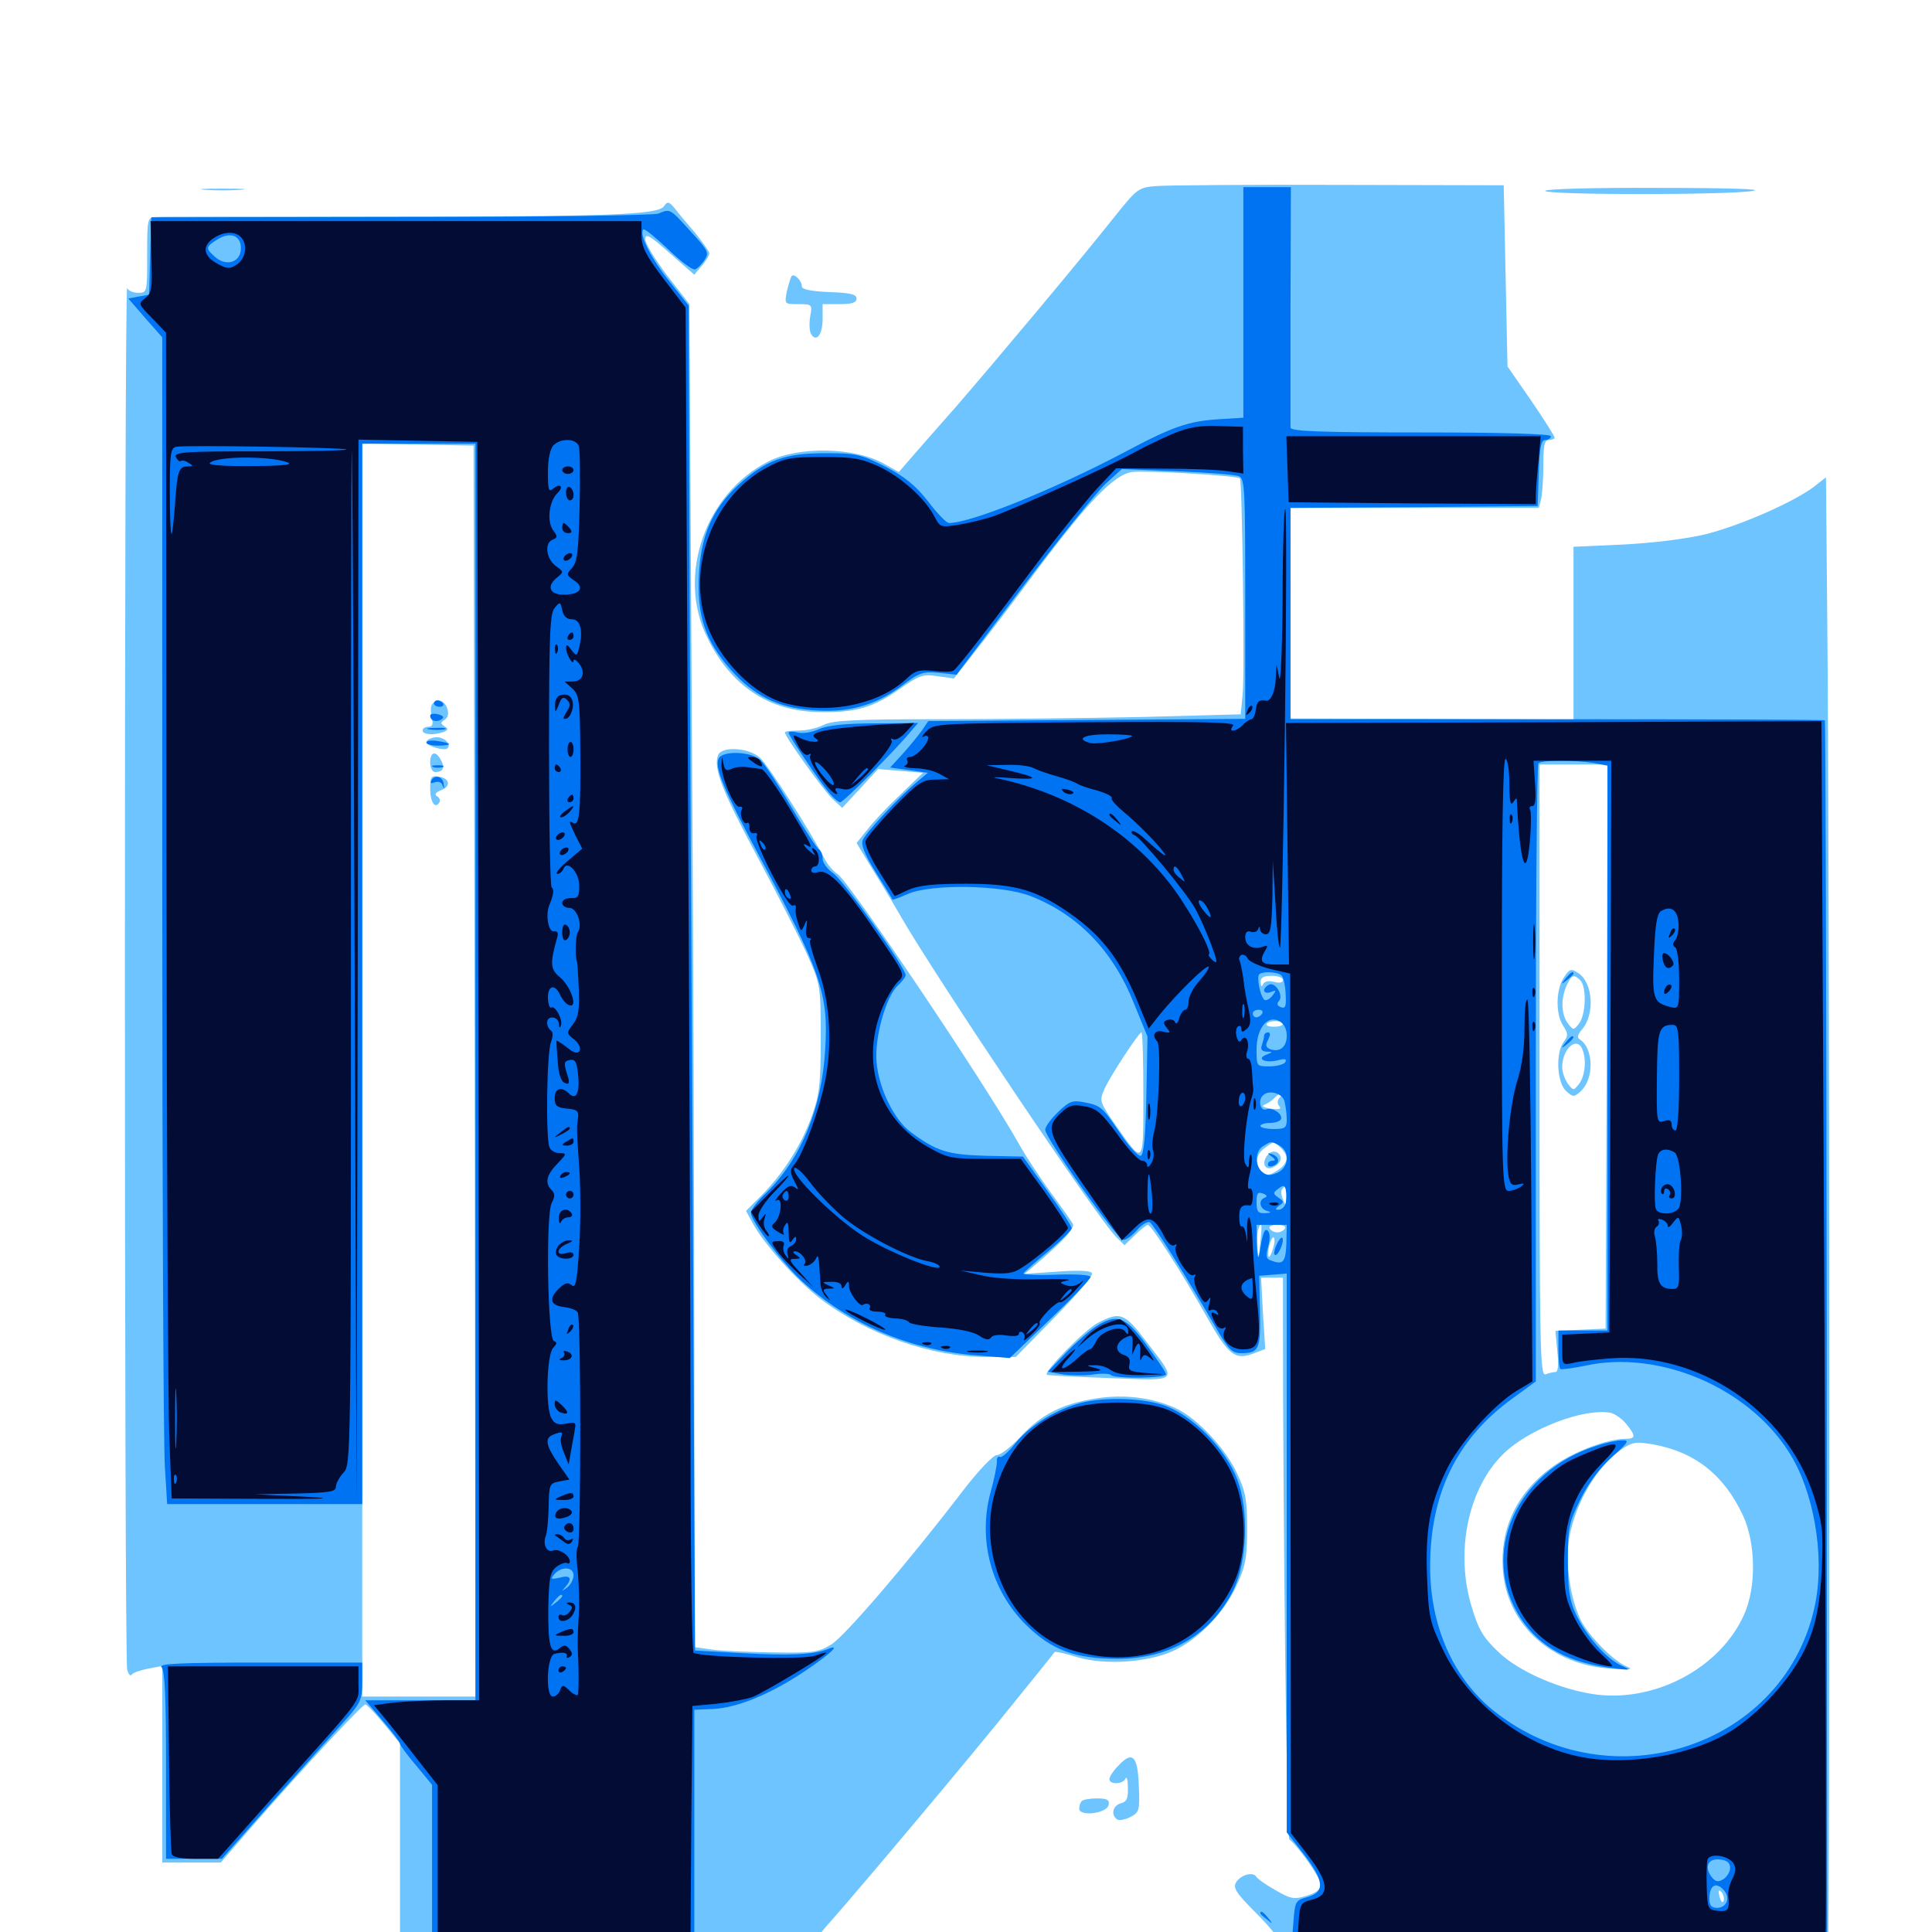<svg xmlns="http://www.w3.org/2000/svg" viewBox="0 -1000 1000 1000">
	<path fill="#6dc4ff" d="M598.633 -903.711C589.062 -902.93 588.672 -902.539 576.172 -886.914C557.227 -863.086 515.234 -813.086 495.312 -790.039C485.547 -778.906 474.805 -766.797 471.484 -762.891L465.234 -755.664L457.617 -759.961C442.383 -768.555 413.281 -769.141 397.656 -761.133C365.039 -744.531 350.195 -702.148 366.016 -670.117C378.125 -645.117 397.852 -631.836 423.828 -631.445C442.578 -631.055 451.758 -633.594 465.625 -643.359C475.977 -650.586 477.734 -651.172 485.352 -650L493.75 -648.828L504.297 -662.305C510.156 -669.531 524.414 -688.281 535.938 -703.906C563.086 -740.234 576.367 -754.102 585.742 -755.664C591.992 -756.641 640.234 -753.906 641.797 -752.344C642.969 -750.977 644.336 -649.805 643.164 -640.234L642.188 -630.273L591.992 -628.906C564.453 -628.32 517.188 -627.734 486.914 -627.734C442.383 -627.734 430.859 -627.148 426.367 -624.805C423.438 -623.242 417.578 -621.875 413.672 -621.875C409.57 -621.875 406.25 -621.484 406.25 -620.898C406.25 -618.75 426.172 -591.016 430.859 -586.523L435.938 -581.836L445.312 -591.992L454.492 -601.953L466.211 -600.977L477.734 -600L466.211 -588.867C459.766 -582.812 452.148 -574.805 449.023 -570.703L443.359 -563.672L453.32 -547.266C458.789 -538.477 464.648 -528.516 466.406 -525.391C484.57 -493.945 567.578 -370.117 577.344 -360.156L582.031 -355.469L587.5 -360.742C590.43 -363.672 593.555 -366.016 594.141 -366.016C595.898 -366.016 611.914 -341.016 624.219 -319.141C635.938 -298.242 639.258 -295.703 649.219 -299.609L654.883 -301.758L653.711 -320.117L652.734 -338.672H658.398H664.062V-316.797C664.062 -209.766 666.016 -48.828 667.383 -47.852C672.07 -44.336 683.594 -27.93 683.594 -24.609C683.594 -22.07 681.445 -20.312 676.367 -18.75C669.922 -16.797 668.164 -16.992 660.156 -21.68C655.273 -24.414 650.781 -27.539 650.195 -28.711C648.438 -31.25 642.383 -29.688 639.844 -25.781C638.086 -22.852 639.648 -20.312 650 -9.961C656.641 -3.32 662.109 3.32 662.109 4.688C662.109 6.445 635.352 7.031 541.992 7.031C472.852 7.031 421.875 6.25 421.875 5.273C421.875 4.297 425.586 -0.781 430.273 -5.859C446.289 -24.023 503.125 -91.602 524.219 -117.969C535.938 -132.422 545.703 -144.531 545.898 -144.922C546.289 -145.312 551.562 -144.141 557.812 -142.188C572.07 -138.086 593.555 -139.453 606.836 -145.312C619.727 -150.977 633.398 -164.844 640.039 -179.297C644.727 -189.453 645.508 -193.75 645.508 -208.789C645.508 -223.828 644.727 -227.93 640.234 -237.5C634.375 -250.195 619.727 -265.82 608.984 -270.898C596.875 -276.562 582.031 -278.516 567.383 -276.172C549.805 -273.438 539.062 -267.969 528.32 -256.445C523.438 -251.172 517.969 -246.875 516.016 -246.875C514.062 -246.875 506.445 -238.867 498.047 -227.93C469.922 -191.211 437.5 -153.32 430.273 -148.828C423.438 -144.727 420.898 -144.336 399.414 -144.727C386.523 -144.922 372.266 -145.508 367.773 -146.289L359.375 -147.461V-291.406C359.375 -370.508 358.789 -526.953 358.008 -639.062L356.836 -842.578L345.312 -857.422C339.062 -865.625 333.984 -874.023 333.984 -876.172C333.984 -879.492 336.328 -878.125 346.68 -868.945L359.375 -857.812L363.281 -862.5C365.43 -864.844 366.992 -867.773 367.188 -868.75C367.188 -869.727 363.867 -874.414 359.961 -879.297C355.859 -883.984 350.977 -889.844 349.219 -892.188C346.289 -895.703 345.508 -895.898 343.75 -893.359C340.82 -888.867 318.359 -887.891 196.289 -887.891C134.961 -887.891 83.008 -887.891 80.664 -887.695C76.367 -887.5 76.172 -886.914 76.172 -867.969C76.172 -848.633 76.172 -848.438 71.484 -848.438C68.945 -848.438 66.211 -849.609 65.82 -850.977C64.258 -854.492 64.258 -141.211 65.82 -135.938C66.406 -133.398 67.578 -132.227 68.164 -133.203C68.75 -134.18 72.656 -135.547 76.758 -136.328L83.984 -137.695V-86.719V-35.938H99.219H114.258L130.859 -55.078C156.25 -84.18 187.695 -117.969 189.062 -117.773C189.844 -117.773 194.141 -113.281 198.828 -107.617L207.031 -97.656V-46.289V5.078H136.719H66.406V9.961V14.844H505.664C900.586 14.844 944.922 14.453 946.094 11.719C947.266 8.789 947.07 -561.328 945.703 -688.867L945.117 -752.93L938.867 -748.047C928.32 -740.039 900.195 -727.734 882.617 -723.438C873.047 -721.094 855.469 -718.945 840.43 -718.164L814.453 -716.992V-672.266V-627.539L741.211 -627.93L667.969 -628.125V-682.617V-737.109H732.227H796.484L797.656 -741.602C798.242 -743.945 798.828 -751.758 798.828 -759.18C798.828 -769.531 799.414 -772.266 801.758 -772.266C803.32 -772.266 804.688 -772.852 804.688 -773.438C804.688 -774.219 799.219 -782.812 792.578 -792.578L780.273 -810.352L779.297 -857.227L778.32 -904.102L693.359 -904.297C646.68 -904.492 604.102 -904.102 598.633 -903.711ZM245.703 -445.508L246.094 -121.875H216.797H187.5V-446.094V-770.508L216.211 -769.922L245.117 -769.336ZM831.641 -458.398L831.055 -312.305L817.969 -311.719L805.078 -311.133L806.055 -300.586C806.836 -293.555 806.445 -289.844 805.078 -289.844C803.906 -289.844 801.758 -289.258 800 -288.672C797.07 -287.5 796.875 -302.148 796.875 -445.898V-604.297H814.453H832.031ZM664.062 -492.773C664.062 -491.406 662.305 -491.016 659.375 -491.797C656.445 -492.578 654.297 -491.992 653.711 -490.43C653.125 -489.062 652.539 -489.453 652.539 -491.602C652.344 -493.945 653.906 -494.922 658.203 -494.922C661.523 -494.922 664.062 -493.945 664.062 -492.773ZM664.062 -470.117C664.062 -469.141 661.914 -468.555 659.375 -468.555C656.836 -468.555 655.078 -469.141 655.664 -470.117C656.055 -470.898 658.203 -471.484 660.352 -471.484C662.305 -471.484 664.062 -470.898 664.062 -470.117ZM591.797 -433.203C591.797 -396.289 592.188 -396.68 577.344 -417.773C569.336 -429.297 568.945 -430.273 571.484 -435.938C574.219 -442.383 589.453 -465.625 590.82 -465.625C591.406 -465.625 591.797 -450.977 591.797 -433.203ZM662.5 -432.031C661.133 -430.664 660.938 -428.906 662.109 -427.539C663.477 -425.977 662.305 -425.586 657.617 -426.172C654.102 -426.758 652.734 -427.539 654.297 -428.125C655.859 -428.711 658.398 -430.273 659.766 -431.836C661.133 -433.203 662.891 -434.375 663.672 -434.375C664.258 -434.375 663.867 -433.398 662.5 -432.031ZM664.062 -417.969C664.062 -419.531 654.492 -418.75 653.516 -417.188C652.93 -416.211 655.078 -416.016 658.398 -416.406C661.523 -416.797 664.062 -417.578 664.062 -417.969ZM662.891 -405.859C667.383 -401.562 666.797 -397.852 661.133 -394.141C657.227 -391.602 655.664 -391.406 653.32 -393.359C649.023 -396.875 649.805 -402.344 654.688 -405.859C659.961 -409.57 659.18 -409.57 662.891 -405.859ZM665.82 -380.273C665.82 -375.391 665.625 -375.391 664.258 -378.711C663.281 -380.859 662.891 -383.203 663.477 -384.18C665.039 -386.914 666.016 -385.547 665.82 -380.273ZM652.344 -356.836C651.562 -348.633 651.367 -348.242 650.781 -353.906C650.195 -359.766 651.172 -366.016 652.734 -366.016C653.125 -366.016 652.93 -361.914 652.344 -356.836ZM665.039 -364.062C664.453 -363.086 662.695 -362.109 661.133 -362.109C659.57 -362.109 657.812 -363.086 657.227 -364.062C656.445 -365.234 658.203 -366.016 661.133 -366.016C664.062 -366.016 665.82 -365.234 665.039 -364.062ZM658.398 -352.148C657.227 -349.023 656.445 -348.633 656.445 -350.781C656.25 -355.078 658.789 -361.523 659.57 -358.984C659.961 -357.812 659.375 -354.688 658.398 -352.148ZM841.797 -262.891C846.875 -256.641 846.68 -255.273 841.211 -255.273C832.227 -255.273 815.039 -248.828 804.688 -241.602C785.352 -228.125 776.172 -209.18 777.93 -186.914C780.078 -158.984 803.32 -138.086 833.789 -136.328C844.336 -135.547 845.703 -135.938 841.797 -137.5C834.766 -140.625 822.656 -152.93 818.359 -161.133C812.695 -172.266 809.961 -191.602 812.305 -204.492C815.625 -222.461 826.758 -241.211 839.258 -249.805C845.117 -253.711 846.875 -253.906 855.859 -252.344C877.344 -248.438 892.383 -236.523 902.148 -215.625C908.789 -201.367 909.18 -178.516 902.734 -164.258C890.625 -137.109 857.617 -119.141 826.562 -122.852C808.203 -125.195 785.938 -134.766 775.391 -145.117C767.578 -152.539 765.234 -156.641 761.719 -168.359C753.125 -196.68 759.766 -229.297 777.93 -247.266C790.82 -260.156 819.531 -271.289 833.594 -268.75C835.938 -268.164 839.648 -265.625 841.797 -262.891ZM892.188 -16.211C891.602 -14.648 890.82 -15.625 890.039 -18.164C889.258 -21.484 889.453 -22.266 891.016 -20.703C891.992 -19.727 892.578 -17.578 892.188 -16.211ZM277.734 6.445C285.547 6.25 279.688 5.859 264.648 5.859C249.609 5.859 243.164 6.055 250.391 6.445C257.617 6.836 269.922 6.836 277.734 6.445ZM345.312 6.445C353.516 6.25 346.289 5.859 329.102 5.859C311.914 5.859 305.078 6.25 314.062 6.445C323.047 6.836 337.109 6.836 345.312 6.445ZM223.633 -635.352C222.852 -634.375 222.852 -631.25 223.438 -628.516C224.414 -625.195 223.828 -623.828 221.68 -623.828C220.117 -623.828 218.75 -623.047 218.75 -621.875C218.75 -619.727 224.609 -619.336 229.492 -621.094C232.031 -622.07 232.227 -622.852 230.078 -624.023C227.93 -625.586 227.93 -625.977 230.273 -627.539C231.836 -628.516 232.422 -630.664 231.445 -633.398C230.078 -637.695 225.781 -638.867 223.633 -635.352ZM225.195 -618.359C222.656 -617.969 220.703 -616.992 220.703 -615.82C220.703 -613.867 230.078 -611.133 231.641 -612.695C233.984 -615.039 229.297 -618.945 225.195 -618.359ZM222.656 -605.273C222.656 -602.539 223.828 -600.391 225.195 -600.391C229.297 -600.391 230.469 -602.539 228.32 -606.445C225.586 -611.719 222.656 -610.938 222.656 -605.273ZM222.656 -591.797C222.656 -584.961 225.195 -581.055 227.344 -584.57C228.125 -585.547 227.539 -587.109 226.172 -587.891C224.805 -588.867 225.391 -589.844 228.32 -591.016C233.594 -592.969 232.812 -597.266 226.953 -598.047C223.242 -598.633 222.656 -597.852 222.656 -591.797ZM809.375 -493.945C805.273 -487.695 805.078 -475 809.18 -468.945C811.719 -465.039 811.719 -463.867 809.375 -460.742C805.078 -455.078 805.859 -439.648 810.547 -435.352C814.258 -432.031 814.648 -432.031 818.164 -435.156C825.195 -441.602 825 -457.422 817.578 -462.109C816.211 -462.891 816.602 -464.648 818.75 -466.992C825.586 -474.805 824.609 -491.211 816.992 -496.289C813.086 -498.828 812.5 -498.633 809.375 -493.945ZM817.969 -492.578C821.289 -489.258 820.898 -475 817.383 -470.312C814.453 -466.602 814.453 -466.602 811.523 -470.312C808.008 -475 807.812 -483.203 810.938 -490.039C813.477 -495.508 814.648 -495.898 817.969 -492.578ZM819.141 -456.641C821.289 -451.172 820.312 -442.969 817.383 -439.062C814.453 -435.352 814.453 -435.352 811.523 -439.062C809.961 -441.211 808.594 -445.117 808.594 -447.656C808.594 -457.227 816.406 -464.062 819.141 -456.641ZM656.641 -402.734C653.516 -399.609 653.711 -395.312 657.031 -395.312C658.398 -395.312 660.742 -396.484 661.914 -398.047C665.039 -401.758 659.961 -406.055 656.641 -402.734ZM106.055 -901.758C100.781 -902.148 105.078 -902.344 115.234 -902.344C125.391 -902.344 129.688 -902.148 124.609 -901.758C119.336 -901.367 111.133 -901.367 106.055 -901.758ZM799.805 -901.172C801.172 -899.023 893.945 -899.023 907.227 -901.172C913.281 -902.148 895.117 -902.734 857.812 -902.734C824.219 -902.93 799.219 -902.148 799.805 -901.172ZM409.57 -856.836C409.18 -856.055 408.008 -852.344 407.227 -849.023C406.055 -842.578 406.055 -842.578 413.281 -842.578C420.312 -842.578 420.508 -842.383 419.336 -836.133C418.75 -832.422 418.945 -828.32 419.922 -826.953C422.656 -822.656 425.781 -826.953 425.781 -834.961V-842.578H434.57C441.016 -842.578 443.359 -843.359 443.359 -845.508C443.359 -847.656 440.039 -848.438 429.297 -848.828C419.727 -849.219 415.039 -850.195 415.039 -851.758C415.039 -854.883 410.742 -858.984 409.57 -856.836ZM371.68 -609.18C369.141 -602.344 373.633 -590.82 392.383 -555.859C403.125 -535.742 414.844 -512.695 418.359 -504.688C424.609 -490.43 424.805 -489.453 424.805 -462.695C424.805 -439.062 424.219 -433.594 420.312 -422.656C415.039 -407.617 405.273 -392.383 394.141 -381.25L386.133 -373.242L389.648 -366.797C395.312 -356.25 412.305 -337.305 424.609 -327.734C448.828 -309.375 482.031 -297.656 510.156 -297.656H525.781L546.094 -318.359C557.227 -329.688 565.82 -339.844 565.234 -341.016C564.453 -342.383 558.008 -342.578 547.07 -341.797L530.273 -340.625L535.156 -344.727C550.195 -357.422 556.641 -364.453 555.273 -366.602C554.492 -367.969 549.414 -375.195 543.945 -382.617C538.477 -390.234 530.859 -401.562 527.344 -408.008C509.18 -440.234 438.867 -544.727 433.398 -547.656C431.641 -548.828 428.711 -551.953 427.148 -554.883C419.141 -570.312 397.656 -603.906 393.359 -607.812C387.5 -613.086 373.633 -613.867 371.68 -609.18ZM568.164 -315.234C561.523 -311.719 540.234 -290.039 541.797 -288.477C542.188 -288.086 556.836 -287.305 574.219 -286.719C611.133 -285.352 609.766 -284.18 593.164 -305.859C582.031 -320.508 579.688 -321.289 568.164 -315.234ZM578.711 -85.938C576.172 -83.398 574.219 -80.273 574.219 -79.102C574.219 -76.172 581.445 -76.367 582.617 -79.492C583.203 -80.664 583.789 -78.711 583.789 -74.805C583.984 -69.141 583.203 -67.383 580.078 -66.602C575.977 -65.43 574.805 -60.547 578.32 -58.203C579.492 -57.617 582.617 -58.203 585.156 -59.57C589.648 -61.914 590.039 -62.891 589.453 -75.781C588.867 -91.406 586.133 -93.945 578.711 -85.938ZM559.961 -67.773C559.18 -67.188 558.594 -65.234 558.594 -63.867C558.594 -59.57 573.047 -61.328 573.828 -65.82C574.414 -68.359 573.047 -69.141 567.773 -69.141C564.258 -69.141 560.547 -68.555 559.961 -67.773Z"/>
	<path fill="#0073f3" d="M643.555 -843.555V-783.789L630.859 -783.008C615.039 -782.031 606.641 -779.102 581.445 -765.625C545.508 -746.68 502.539 -729.297 491.211 -729.297C489.844 -729.297 484.961 -734.375 480.273 -740.625C473.633 -749.023 468.164 -753.32 458.008 -758.594C445.508 -764.844 443.164 -765.43 426.953 -765.43C406.055 -765.43 396.094 -761.719 382.031 -748.828C368.75 -736.523 362.695 -722.656 361.719 -702.148C360.742 -681.25 365.039 -668.359 378.125 -653.516C390.039 -640.039 402.148 -633.789 420.508 -632.422C438.672 -630.859 452.93 -634.766 466.602 -644.922C475.586 -651.758 477.539 -652.539 485.938 -651.758L495.117 -650.781L529.688 -696.68C548.633 -721.68 567.969 -745.703 572.461 -749.805L580.664 -757.227L609.375 -756.055C625 -755.469 639.453 -754.297 641.211 -753.516C644.336 -752.344 644.531 -746.875 644.531 -690.039V-627.93L562.5 -627.344L480.469 -626.758L477.148 -621.875C475.195 -619.141 470.898 -613.867 467.188 -609.766L460.742 -602.734L470.508 -601.367L480.273 -600L474.219 -594.922C465.43 -587.5 448.438 -569.336 446.68 -565.43C445.508 -562.891 447.266 -558.203 453.32 -548.438C458.008 -541.016 461.914 -534.766 461.914 -534.375C462.109 -534.18 465.625 -535.352 469.922 -537.305C482.031 -542.578 518.945 -541.992 533.594 -536.133C558.008 -526.562 576.172 -507.812 586.914 -480.664L593.945 -463.477L593.359 -433.008C592.969 -411.719 591.992 -402.148 590.43 -401.758C589.258 -401.367 584.375 -406.445 579.883 -413.281C570.312 -427.344 569.922 -427.734 560.938 -429.492C555.078 -430.664 553.32 -429.883 547.656 -424.414C543.945 -420.898 541.016 -416.797 541.016 -415.234C541.016 -410.938 578.32 -358.203 581.445 -358.203C583.008 -358.203 586.133 -360.547 588.672 -363.477C591.016 -366.211 594.141 -367.969 595.117 -367.383C597.266 -366.016 613.867 -339.453 628.711 -313.867C635.742 -301.562 637.695 -299.609 642.188 -299.609C651.758 -299.609 652.539 -301.367 652.148 -321.289L651.758 -339.648L658.984 -340.234L666.016 -340.82V-196.289V-51.562L675 -40.039C685.547 -26.367 685.938 -20.508 676.367 -17.969C670.703 -16.406 670.312 -15.82 669.531 -6.055C669.141 -0.586 668.75 4.102 668.75 4.102C668.945 4.102 731.25 3.711 807.227 3.125L945.703 2.148L945.508 -312.109C945.312 -484.961 944.922 -626.758 944.531 -627.148C944.141 -627.539 881.836 -627.734 805.859 -627.734H667.969V-682.422V-737.109L732.031 -737.5L795.898 -738.086L796.484 -755.273C796.875 -768.555 797.656 -772.266 799.805 -772.266C801.367 -772.266 802.734 -773.242 802.734 -774.219C802.734 -775.391 778.906 -776.172 735.352 -776.172C682.812 -776.172 667.969 -776.758 667.969 -778.711V-842.188L668.164 -903.125H655.859H643.555ZM824.805 -605.078L832.031 -603.711V-457.617V-311.328H819.336H806.641V-301.953C806.641 -296.68 807.031 -291.992 807.617 -291.406C808.203 -291.016 814.062 -291.797 820.703 -293.164C858.594 -301.367 904.492 -282.031 925.781 -248.633C938.672 -228.711 944.531 -195.508 939.648 -170.312C925.195 -96.484 834.57 -66.016 773.438 -114.258C752.344 -131.055 740.234 -158.203 740.234 -189.062C740.234 -226.953 754.102 -255.273 782.617 -275.977L794.922 -284.961V-444.336C794.922 -531.836 795.508 -604.297 796.289 -604.883C797.852 -606.641 815.039 -606.641 824.805 -605.078ZM867.188 -526.172C867.188 -527.344 865.82 -528.125 864.258 -528.125C862.695 -528.125 861.328 -527.734 861.328 -527.344C861.328 -526.953 862.695 -526.172 864.258 -525.391C865.82 -524.805 867.188 -525.195 867.188 -526.172ZM663.086 -495.312C664.258 -494.531 665.234 -490.234 665.43 -485.742C665.82 -479.102 665.43 -477.734 662.891 -478.711C660.938 -479.492 660.742 -480.469 662.109 -482.031C664.453 -485.156 659.766 -492.188 656.641 -490.234C652.93 -488.086 653.906 -485.156 657.812 -486.523C660.742 -487.695 660.742 -487.5 658.398 -484.375C656.836 -482.617 655.078 -481.836 654.297 -482.617C652.148 -484.961 650.391 -494.141 651.758 -495.703C653.516 -497.266 660.742 -497.07 663.086 -495.312ZM653.32 -475.391C652.734 -474.414 651.367 -473.438 650.195 -473.438C649.219 -473.438 648.438 -474.414 648.438 -475.391C648.438 -476.562 649.805 -477.344 651.562 -477.344C653.125 -477.344 653.906 -476.562 653.32 -475.391ZM666.016 -463.867C666.016 -458.008 662.305 -455.078 657.227 -457.031C655.078 -458.008 654.883 -459.18 656.445 -461.914C657.617 -464.453 657.617 -465.625 656.25 -465.625C655.273 -465.625 654.297 -464.844 654.297 -463.867C654.297 -462.891 653.711 -460.742 653.125 -458.984C652.344 -456.836 653.125 -455.859 655.469 -455.664C658.984 -455.664 658.984 -455.469 655.469 -454.102C650 -451.953 654.883 -449.609 661.328 -451.172C665.039 -452.148 666.211 -451.953 665.234 -450.195C664.453 -449.023 660.742 -448.047 657.031 -448.047C650.391 -448.047 650.391 -448.047 650.391 -456.836C650.391 -467.773 656.055 -474.805 662.109 -471.484C664.648 -470.117 666.016 -467.383 666.016 -463.867ZM665.039 -440.234C665.82 -441.406 663.086 -441.992 658.398 -441.797C653.906 -441.602 650.391 -440.82 650.391 -439.844C650.391 -437.695 663.672 -437.891 665.039 -440.234ZM664.844 -430.078C665.43 -427.539 666.016 -423.438 666.016 -420.703C666.016 -416.211 665.234 -415.625 659.18 -415.625C655.469 -415.625 652.344 -416.406 652.344 -417.188C652.344 -417.969 654.492 -418.75 657.031 -418.75C659.766 -418.75 662.305 -419.531 662.891 -420.508C664.453 -423.047 658.789 -427.148 655.273 -425.781C652.344 -424.805 650.977 -430.469 653.711 -433.008C656.641 -436.133 663.672 -434.18 664.844 -430.078ZM662.305 -407.031C667.773 -403.906 667.188 -395.703 661.133 -392.969C657.422 -391.406 655.664 -391.406 653.32 -393.359C649.414 -396.68 649.609 -404.492 653.906 -406.836C658.008 -409.375 657.812 -409.375 662.305 -407.031ZM665.234 -376.562C664.648 -375 663.086 -373.828 661.719 -373.828C659.961 -373.828 659.961 -374.414 662.109 -375.977C664.648 -377.734 664.648 -378.125 661.719 -380.078C658.789 -382.227 658.789 -382.617 661.719 -384.766C664.453 -386.914 665.234 -386.523 665.625 -383.398C666.016 -381.25 665.82 -378.125 665.234 -376.562ZM654.688 -380.078C651.172 -378.906 651.953 -374.219 655.859 -373.242C658.398 -372.461 658.008 -372.266 654.883 -372.07C651.172 -371.875 650.391 -372.852 650.391 -377.734C650.391 -382.422 650.977 -383.203 653.711 -382.227C655.859 -381.445 656.055 -380.664 654.688 -380.078ZM665.82 -356.25C665.43 -346.484 664.062 -345.117 657.617 -347.656C655.273 -348.438 655.078 -350 656.445 -354.883C657.422 -358.594 657.422 -361.719 656.25 -362.891C654.492 -364.648 653.516 -361.719 651.758 -350.391C651.172 -347.656 650.781 -350.195 650.586 -355.859L650.391 -366.016H658.203H666.016ZM895.508 -33.203C895.508 -31.25 893.945 -28.516 891.992 -27.344C889.258 -25.586 887.891 -25.977 885.742 -28.711C882.031 -33.984 884.18 -38.281 890.43 -37.5C893.945 -37.109 895.508 -35.742 895.508 -33.203ZM892.578 -21.289C895.703 -17.383 893.555 -12.5 888.672 -12.5C885.938 -12.5 884.766 -13.867 884.766 -16.992C884.766 -24.414 888.281 -26.367 892.578 -21.289ZM810.352 -493.555C807.812 -490.43 808.008 -490.234 811.133 -492.773C812.891 -494.141 814.453 -495.703 814.453 -496.094C814.453 -497.656 812.891 -496.68 810.352 -493.555ZM810.352 -460.352C807.812 -457.227 808.008 -457.031 811.133 -459.57C814.258 -462.109 815.234 -463.672 813.672 -463.672C813.281 -463.672 811.719 -462.109 810.352 -460.352ZM826.758 -251.758C784.375 -238.672 765.43 -195.312 787.305 -162.109C797.266 -147.266 812.109 -139.258 834.961 -136.523C844.531 -135.352 844.531 -135.547 838.867 -138.086C831.25 -141.602 820.898 -153.516 815.625 -164.648C812.305 -171.875 811.523 -177.539 811.523 -192.188C811.523 -209.375 812.109 -211.914 817.969 -223.828C822.07 -232.227 827.93 -240.039 834.18 -245.703C842.969 -253.516 843.555 -254.688 839.648 -254.492C837.109 -254.492 831.25 -253.32 826.758 -251.758ZM658.203 -401.367C660.156 -400 660.352 -399.219 658.789 -399.219C657.422 -399.219 656.25 -398.438 656.25 -397.266C656.25 -396.289 657.617 -395.898 659.18 -396.68C662.891 -398.047 662.109 -401.562 658.008 -402.734C655.859 -403.32 655.859 -403.125 658.203 -401.367ZM660.547 -355.273C659.375 -352.539 659.18 -350.391 660.156 -350.391C661.914 -350.391 665.039 -358.008 663.672 -359.375C663.086 -359.766 661.719 -358.008 660.547 -355.273ZM340.82 -889.453C338.672 -888.477 278.711 -887.695 207.617 -887.695L78.32 -887.5L77.734 -867.578L77.148 -847.461L71.68 -846.484L66.406 -845.508L75.195 -835.352L83.984 -825.391V-542.383C83.984 -386.914 84.57 -250.977 85.352 -240.625L86.523 -221.484H137.109H187.5V-495.898V-770.312H216.797H246.094V-445.117V-119.922H217.578H189.062L198.047 -109.375C202.93 -103.711 207.031 -98.242 207.031 -97.461C207.031 -96.68 210.742 -91.602 215.43 -86.133L223.633 -76.172V-36.523V3.125H291.602H359.375V-56.055V-115.039L368.945 -115.43C381.25 -116.016 397.852 -122.656 415.625 -134.375C429.688 -143.75 435.742 -149.414 428.516 -146.484C421.484 -143.555 408.398 -142.969 384.18 -144.336L359.766 -145.703L358.594 -376.367C357.812 -503.32 357.031 -659.961 356.836 -724.414L356.445 -841.797L346.094 -854.883C336.719 -866.602 330.664 -878.906 333.008 -881.25C333.594 -881.836 339.258 -877.148 345.703 -871.094C352.148 -864.844 358.398 -860.156 359.766 -860.547C360.938 -860.938 363.086 -863.086 364.648 -865.43C367.188 -869.141 366.602 -870.312 357.227 -880.469C346.68 -892.188 346.875 -891.992 340.82 -889.453ZM124.609 -870.312C123.828 -863.867 116.602 -862.109 111.133 -867.188C106.25 -871.484 106.445 -872.266 112.695 -876.172C119.727 -880.469 125.391 -877.734 124.609 -870.312ZM296.875 -184.57C296.875 -182.617 295.312 -179.688 293.555 -178.32C290.625 -176.172 290.43 -176.172 292.578 -178.516C296.484 -183.008 295.312 -184.961 289.648 -183.398C285.156 -182.422 284.766 -182.617 286.914 -185.156C290.625 -189.453 296.875 -189.062 296.875 -184.57ZM291.016 -173.828C291.016 -173.438 289.453 -171.875 287.695 -170.508C284.57 -167.969 284.375 -168.164 286.914 -171.289C289.453 -174.414 291.016 -175.391 291.016 -173.828ZM224.609 -635.938C224.609 -634.961 225.977 -634.18 227.539 -634.18C229.102 -634.18 229.883 -634.961 229.297 -635.938C228.711 -636.719 227.539 -637.5 226.367 -637.5C225.391 -637.5 224.609 -636.719 224.609 -635.938ZM222.656 -629.688C222.656 -626.953 225.586 -625.977 228.32 -627.539C230.078 -628.711 229.688 -629.492 226.758 -630.273C224.414 -630.859 222.656 -630.469 222.656 -629.688ZM424.023 -622.656C420.312 -620.898 415.234 -620.117 412.695 -620.898C410.352 -621.484 408.203 -621.484 408.203 -620.703C408.203 -619.141 424.414 -595.117 429.492 -589.258C431.641 -586.719 433.984 -584.766 434.961 -584.766C436.523 -584.766 463.867 -612.109 471.484 -621.484L475.195 -625.781L452.93 -625.586C437.891 -625.586 428.516 -624.609 424.023 -622.656ZM222.266 -622.461C219.727 -622.852 221.289 -623.242 225.586 -623.242C229.883 -623.438 231.836 -623.047 230.078 -622.461C228.125 -622.07 224.609 -622.07 222.266 -622.461ZM220.703 -615.625C220.703 -616.602 223.438 -616.992 226.562 -616.406C229.883 -616.016 232.422 -615.234 232.422 -614.844C232.422 -614.453 229.883 -614.062 226.562 -614.062C223.438 -614.062 220.703 -614.844 220.703 -615.625ZM371.875 -607.227C369.922 -602.539 374.805 -591.016 391.992 -558.789C424.805 -497.461 428.906 -485.742 427.148 -457.031C425.391 -426.172 414.648 -400.391 396.68 -382.617C392.188 -378.516 388.672 -373.828 388.672 -372.266C388.672 -367.969 404.688 -346.484 414.844 -337.109C439.258 -314.648 471.484 -300.977 505.859 -298.438L522.656 -297.07L543.555 -317.188C555.078 -328.125 564.453 -337.891 564.453 -339.062C564.453 -340.039 557.227 -340.625 546.875 -340.234C537.109 -339.844 529.492 -340.234 529.688 -340.82C530.078 -341.602 535.742 -346.68 542.578 -352.344C549.219 -357.812 554.688 -363.281 554.688 -364.258C554.688 -365.43 549.023 -374.023 541.992 -383.789L529.492 -401.367L510.352 -401.758C490.234 -402.344 484.766 -404.102 471.094 -414.258C462.695 -420.703 454.883 -436.523 453.711 -450.195C452.539 -462.891 458.594 -484.375 464.844 -490.039C466.992 -491.992 468.75 -494.336 468.75 -495.312C468.75 -499.023 436.914 -543.945 431.445 -547.852C428.32 -550 425.781 -553.516 425.781 -555.469C425.781 -557.422 425 -559.766 423.828 -560.352C422.852 -560.938 416.406 -570.703 409.766 -582.031C403.125 -593.359 395.898 -604.297 393.945 -606.25C389.648 -611.133 373.633 -611.719 371.875 -607.227ZM224.219 -602.93C222.852 -603.516 223.828 -603.906 226.562 -603.906C229.297 -603.906 230.273 -603.516 229.102 -602.93C227.734 -602.539 225.391 -602.539 224.219 -602.93ZM223.438 -596.289C222.461 -594.531 223.047 -594.336 225.195 -595.117C226.953 -595.703 228.711 -595.117 229.102 -593.359C229.883 -591.406 230.078 -591.602 229.688 -593.75C229.492 -597.852 225.391 -599.414 223.438 -596.289ZM567.383 -313.477C564.258 -311.523 557.227 -305.469 551.953 -300L542.383 -290.039L549.609 -288.672C553.711 -288.086 560.742 -287.891 565.234 -288.477C569.922 -289.258 574.414 -289.062 575 -288.281C577.148 -286.328 603.516 -286.523 603.516 -288.672C603.516 -289.648 599.023 -296.289 593.555 -303.711C582.617 -318.75 578.125 -320.312 567.383 -313.477ZM557.227 -273.242C544.531 -269.336 532.227 -261.328 525.391 -252.734C522.07 -248.438 518.359 -245.312 517.578 -245.898C516.602 -246.484 515.82 -245.312 516.016 -243.555C516.016 -241.602 514.648 -234.375 512.695 -227.539C506.055 -202.93 513.086 -176.758 531.055 -158.984C544.336 -145.898 556.445 -141.406 578.711 -141.406C605.859 -141.406 627.539 -154.492 638.672 -177.539C645.508 -192.188 646.484 -218.359 640.43 -234.18C634.375 -250.391 616.602 -268.164 601.758 -272.852C589.453 -276.758 568.945 -276.953 557.227 -273.242ZM83.594 -137.109C85.352 -135.352 85.938 -121.484 85.938 -86.328V-37.891H100.391H114.844L143.75 -70.508C159.766 -88.477 176.172 -106.836 180.273 -111.328C186.523 -118.555 187.5 -120.703 187.5 -129.492V-139.453H134.375C92.969 -139.453 81.836 -138.867 83.594 -137.109ZM652.344 -9.766C652.344 -9.375 653.906 -7.812 655.859 -6.445C658.789 -3.906 658.984 -4.102 656.445 -7.227C653.906 -10.352 652.344 -11.328 652.344 -9.766Z"/>
	<path fill="#020c35" d="M78.32 -866.992C78.906 -850.586 78.516 -848.242 75.195 -845.703C71.484 -842.969 71.484 -842.578 78.711 -835.352L85.938 -827.734L86.133 -556.445C86.328 -407.031 86.914 -271.289 87.695 -254.688L88.867 -224.414L134.766 -224.219C170.508 -224.023 175.195 -224.414 156.25 -225.391L131.836 -226.562L152.93 -226.953C170.312 -227.344 173.828 -227.93 173.828 -230.273C173.828 -232.031 175.586 -235.352 177.734 -237.695C181.641 -241.797 181.641 -243.555 181.641 -502.734C181.641 -646.094 181.836 -764.844 182.031 -766.406C182.422 -767.969 183.008 -646.289 183.594 -495.898L184.57 -222.461L185.156 -497.461L185.547 -772.461L216.406 -771.875L247.07 -771.289L247.656 -445.703L248.047 -119.922H231.055C221.484 -119.922 209.375 -119.336 203.711 -118.75L193.555 -117.383L199.414 -110.352C202.539 -106.445 209.961 -97.266 215.82 -89.648L226.562 -75.977V-37.5V1.172L234.961 1.367C239.453 1.562 268.945 1.758 300.195 1.953L357.422 2.148L357.812 -57.422L358.398 -116.992L371.094 -118.164C378.125 -118.945 386.328 -120.508 389.648 -121.68C395.508 -124.023 427.734 -143.359 427.734 -144.531C427.734 -144.922 425 -144.141 421.68 -142.969C415.625 -140.82 362.695 -142.188 358.984 -144.531C358.203 -145.117 357.422 -193.164 357.422 -251.367C357.422 -309.57 356.836 -466.016 356.055 -599.023L354.883 -840.82L343.359 -855.859C334.18 -867.969 332.031 -872.266 332.031 -878.32V-885.547H204.883H77.93ZM124.609 -877.344C128.32 -873.633 127.344 -866.602 122.852 -863.281C119.141 -860.742 117.773 -860.742 113.281 -863.086C105.664 -866.992 104.297 -871.875 109.766 -876.172C115.039 -880.078 121.289 -880.664 124.609 -877.344ZM299.609 -768.945C300.195 -766.992 300.391 -752.93 300 -737.5C299.414 -714.844 298.828 -708.984 296.094 -706.055C292.969 -702.734 293.164 -702.344 297.07 -699.609C302.93 -695.898 300.391 -692.188 291.797 -692.188C284.375 -692.188 282.617 -696.68 288.672 -701.367C291.797 -703.906 291.797 -704.102 287.695 -707.031C282.617 -710.742 281.641 -719.141 286.133 -720.703C288.672 -721.68 288.672 -722.461 286.133 -725.781C283.008 -730.469 284.18 -740.43 288.477 -744.727C291.992 -748.047 290.039 -750.195 286.328 -747.07C283.984 -745.117 283.594 -746.289 283.594 -755.664C283.594 -762.5 284.766 -767.773 286.523 -769.531C290.43 -773.438 298.438 -773.047 299.609 -768.945ZM179.297 -767.383C179.883 -766.797 159.961 -766.406 135.156 -766.406C95.898 -766.406 90.039 -766.016 91.016 -763.477C91.797 -761.914 92.773 -760.938 93.555 -761.328C94.336 -761.914 96.094 -761.523 97.656 -760.352C100.195 -758.984 100 -758.594 97.266 -758.594C92.578 -758.594 91.797 -756.445 90.625 -739.648C90.039 -731.445 89.258 -724.219 88.867 -723.633C88.281 -723.242 87.891 -733.008 87.891 -745.508C87.891 -765.039 88.281 -768.164 91.211 -768.75C96.094 -769.727 178.32 -768.359 179.297 -767.383ZM149.219 -760.547C151.758 -759.375 144.531 -758.789 130.078 -758.789C115.43 -758.594 107.422 -759.375 108.594 -760.352C112.109 -764.062 140.43 -764.062 149.219 -760.547ZM295.898 -679.492C300.391 -679.492 301.953 -673.633 299.805 -665.039C298.633 -660.156 298.438 -660.156 295.703 -663.672C293.75 -666.406 292.969 -666.797 292.969 -664.648C292.969 -661.523 296.68 -655.078 296.875 -658.008C296.875 -659.18 298.242 -658.398 299.805 -656.445C303.32 -651.758 301.562 -647.266 296.289 -647.266H292.188L296.289 -643.555C299.805 -640.234 300.195 -637.5 300.391 -609.961C300.586 -578.906 299.805 -572.266 296.68 -574.023C294.141 -575.586 294.531 -574.609 298.047 -567.188L301.367 -560.742L293.75 -554.297C289.648 -550.781 287.109 -547.852 288.477 -547.656C289.648 -547.656 291.016 -548.828 291.602 -550.195C293.359 -555.273 299.805 -548.633 299.805 -541.602C299.805 -535.938 299.219 -534.961 295.508 -535.156C292.969 -535.156 291.016 -534.18 291.016 -532.617C291.016 -531.25 292.578 -530.078 294.727 -530.078C298.633 -530.078 301.758 -521.094 299.023 -517.383C297.852 -515.82 297.656 -503.711 298.633 -502.344C298.828 -501.953 299.219 -495.703 299.609 -488.086C300 -477.344 299.414 -473.438 296.484 -469.727C293.164 -465.43 293.164 -465.039 297.266 -461.914C299.609 -459.961 300.781 -457.422 300 -456.055C299.023 -454.492 297.07 -454.883 293.555 -457.812C290.82 -459.961 288.281 -461.523 288.086 -461.328C287.891 -460.938 288.281 -456.25 288.672 -450.586C289.062 -444.141 290.43 -440.039 292.383 -439.453C294.531 -438.477 294.922 -439.258 293.945 -442.773C291.602 -449.805 291.797 -450.781 295.117 -451.367C297.656 -451.953 298.633 -450.195 299.219 -443.75C300.195 -434.375 298.242 -430.273 294.531 -433.984C290.625 -437.891 287.109 -436.719 287.109 -431.641C287.109 -427.539 288.281 -426.758 293.555 -426.172C298.633 -425.781 299.609 -424.805 299.219 -421.68C298.438 -416.211 298.438 -415.82 299.805 -395.312C300.586 -385.156 300.586 -366.797 299.805 -354.688C298.633 -336.719 298.047 -333.008 295.898 -334.766C293.945 -336.523 292.188 -335.938 289.062 -332.812C283.789 -327.539 284.961 -324.219 292.188 -323.438C295.312 -323.047 298.438 -321.875 299.023 -320.703C300.781 -317.969 300.781 -200.195 299.023 -199.219C298.242 -198.633 298.242 -193.164 299.023 -186.914C299.609 -180.664 300 -170.703 299.609 -164.844C298.828 -150.781 298.828 -152.148 299.414 -136.914C299.609 -129.492 299.414 -123.047 299.023 -122.656C298.633 -122.266 296.484 -123.242 294.727 -125C291.406 -128.125 291.016 -128.125 289.844 -125C289.258 -123.242 287.5 -121.875 286.133 -121.875C282.227 -121.875 283.008 -142.773 286.914 -143.945C291.406 -145.117 293.945 -144.531 293.359 -142.773C293.164 -141.797 293.75 -141.602 294.922 -142.383C296.484 -143.359 296.289 -144.531 294.727 -146.484C292.969 -148.633 291.797 -148.828 289.648 -146.875C284.961 -142.969 283.594 -148.242 283.789 -167.969C284.18 -183.594 284.766 -186.523 288.086 -189.062C290.234 -190.625 292.578 -191.406 293.359 -191.016C294.336 -190.43 294.922 -190.82 294.922 -191.797C294.922 -194.922 289.258 -198.633 286.328 -197.461C283.008 -196.094 280.859 -200.586 282.422 -204.883C283.203 -206.445 283.789 -213.281 283.984 -219.922C284.18 -231.641 284.375 -232.227 289.453 -233.203L294.727 -234.18L288.867 -242.578C282.422 -251.953 281.836 -255.664 286.328 -257.422C290.82 -259.18 291.602 -258.984 290.43 -256.055C289.844 -254.688 290.625 -250.977 291.992 -247.852L294.336 -241.992L295.703 -249.805C296.484 -254.102 297.461 -259.18 297.656 -260.938C298.242 -263.672 297.461 -264.062 292.969 -263.086C288.672 -262.305 286.914 -263.086 285.352 -266.016C282.227 -271.875 283.008 -299.023 286.328 -302.344C288.281 -304.492 288.477 -305.273 286.719 -305.859C283.398 -307.031 282.422 -371.094 285.547 -377.344C287.305 -380.664 287.305 -382.227 285.547 -383.984C281.836 -387.695 282.812 -391.797 288.477 -397.656C293.359 -402.734 293.555 -403.125 289.648 -403.125C287.5 -403.125 284.961 -404.492 284.375 -406.25C282.422 -411.133 283.008 -455.078 285.156 -460.547C286.328 -463.672 286.328 -465.82 285.156 -466.602C283.984 -467.383 283.203 -469.141 283.203 -470.703C283.203 -474.609 289.062 -474.023 289.258 -470.117C289.258 -468.164 289.844 -467.578 290.234 -468.945C291.602 -471.875 287.5 -479.688 285.352 -478.516C284.57 -477.93 283.789 -480.078 283.594 -483.203C283.398 -490.039 287.305 -491.016 290.039 -484.766C291.211 -482.422 293.164 -480.078 294.727 -479.688C299.219 -478.125 295.508 -489.453 289.844 -494.141C284.766 -498.438 284.57 -501.172 288.477 -515.039C289.062 -517.188 288.477 -518.164 286.719 -517.969C283.789 -517.383 282.227 -526.758 284.375 -531.641C286.523 -536.719 286.914 -539.844 285.547 -540.625C284.766 -541.016 284.18 -573.047 284.18 -611.719C284.18 -671.094 284.57 -682.422 287.109 -685.352C289.844 -688.672 290.039 -688.672 291.016 -684.18C291.602 -681.055 293.359 -679.492 295.898 -679.492ZM91.211 -253.32C90.82 -246.094 90.625 -251.562 90.625 -265.43C90.625 -279.492 90.82 -285.352 91.211 -278.711C91.602 -272.07 91.602 -260.547 91.211 -253.32ZM91.211 -232.812C90.625 -231.25 90.039 -231.836 90.039 -233.984C89.844 -236.133 90.43 -237.305 91.016 -236.523C91.602 -235.938 91.797 -234.18 91.211 -232.812ZM120.703 -225.977C122.461 -226.562 120.508 -226.953 116.211 -226.758C111.914 -226.758 110.352 -226.367 112.891 -225.977C115.234 -225.586 118.75 -225.586 120.703 -225.977ZM291.016 -756.641C291.016 -755.664 292.383 -754.688 293.945 -754.688C295.508 -754.688 296.875 -755.664 296.875 -756.641C296.875 -757.812 295.508 -758.594 293.945 -758.594C292.383 -758.594 291.016 -757.812 291.016 -756.641ZM292.969 -745.117C292.969 -742.773 293.945 -741.016 294.922 -741.016C296.094 -741.016 296.875 -742.188 296.875 -743.75C296.875 -745.312 296.094 -747.266 294.922 -747.852C293.945 -748.438 292.969 -747.266 292.969 -745.117ZM291.016 -726.758C291.016 -725.195 292.383 -724.023 293.945 -724.023C296.094 -724.023 296.289 -724.805 294.727 -726.758C293.555 -728.125 292.188 -729.297 291.797 -729.297C291.406 -729.297 291.016 -728.125 291.016 -726.758ZM291.992 -711.719C291.406 -710.742 291.602 -709.766 292.773 -709.766C293.75 -709.766 295.312 -710.742 295.898 -711.719C296.484 -712.891 296.289 -713.672 295.117 -713.672C294.141 -713.672 292.578 -712.891 291.992 -711.719ZM293.945 -670.703C293.359 -669.727 293.75 -668.75 294.727 -668.75C295.898 -668.75 296.875 -669.727 296.875 -670.703C296.875 -671.875 296.484 -672.656 296.094 -672.656C295.508 -672.656 294.531 -671.875 293.945 -670.703ZM287.305 -663.672C287.305 -661.523 287.891 -660.938 288.477 -662.5C289.062 -663.867 288.867 -665.625 288.281 -666.211C287.695 -666.992 287.109 -665.82 287.305 -663.672ZM289.648 -640.039C288.281 -639.453 287.109 -637.305 287.305 -634.961C287.305 -630.859 287.5 -630.859 289.258 -635.352C290.625 -639.062 291.602 -639.648 293.555 -637.695C295.312 -635.938 295.312 -634.57 293.164 -631.445C291.211 -627.93 291.211 -627.539 293.359 -628.125C294.727 -628.711 296.094 -631.25 296.484 -633.984C297.07 -639.062 294.141 -641.602 289.648 -640.039ZM293.75 -612.109C293.75 -609.961 294.531 -608.203 295.312 -608.203C296.094 -608.203 296.875 -609.961 296.875 -612.109C296.875 -614.258 296.094 -616.016 295.312 -616.016C294.531 -616.016 293.75 -614.258 293.75 -612.109ZM287.109 -602.344C287.109 -601.367 288.086 -600.391 289.258 -600.391C290.234 -600.391 290.625 -601.367 290.039 -602.344C289.453 -603.516 288.477 -604.297 287.891 -604.297C287.5 -604.297 287.109 -603.516 287.109 -602.344ZM293.945 -586.719C293.359 -585.742 293.75 -584.766 294.727 -584.766C295.898 -584.766 296.875 -585.742 296.875 -586.719C296.875 -587.891 296.484 -588.672 296.094 -588.672C295.508 -588.672 294.531 -587.891 293.945 -586.719ZM292.188 -579.883C290.039 -578.32 289.258 -576.953 290.43 -576.953C291.602 -576.953 293.555 -578.32 294.922 -579.883C298.047 -583.594 297.07 -583.594 292.188 -579.883ZM288.086 -567.188C287.5 -566.211 287.695 -565.234 288.867 -565.234C289.844 -565.234 291.406 -566.211 291.992 -567.188C292.578 -568.359 292.383 -569.141 291.211 -569.141C290.234 -569.141 288.672 -568.359 288.086 -567.188ZM290.039 -559.375C289.453 -558.398 289.648 -557.422 290.82 -557.422C291.797 -557.422 293.359 -558.398 293.945 -559.375C294.531 -560.547 294.336 -561.328 293.164 -561.328C292.188 -561.328 290.625 -560.547 290.039 -559.375ZM291.016 -517.383C291.016 -514.453 291.797 -512.695 292.969 -513.477C294.141 -514.062 294.922 -515.82 294.922 -517.383C294.922 -518.945 294.141 -520.703 292.969 -521.289C291.797 -522.07 291.016 -520.312 291.016 -517.383ZM289.844 -413.672C286.328 -410.938 286.328 -410.742 290.625 -412.891C292.969 -414.062 294.922 -415.43 294.922 -415.82C294.922 -417.383 293.945 -416.992 289.844 -413.672ZM292.969 -408.984C290.43 -407.422 290.625 -407.031 293.555 -407.031C295.312 -407.031 296.875 -408.008 296.875 -408.984C296.875 -411.328 296.68 -411.328 292.969 -408.984ZM290.039 -391.406C289.453 -390.234 290.234 -390.039 291.797 -390.625C295.312 -391.992 295.898 -393.359 293.164 -393.359C291.992 -393.359 290.625 -392.578 290.039 -391.406ZM292.969 -381.641C292.969 -380.664 293.945 -379.688 294.922 -379.688C296.094 -379.688 296.875 -380.664 296.875 -381.641C296.875 -382.812 296.094 -383.594 294.922 -383.594C293.945 -383.594 292.969 -382.812 292.969 -381.641ZM289.258 -369.531C289.258 -366.992 289.844 -366.211 290.43 -367.578C290.82 -368.75 292.578 -369.922 294.141 -369.922C295.898 -369.922 296.484 -370.898 295.898 -371.875C293.555 -375.586 289.062 -373.828 289.258 -369.531ZM289.062 -355.273C287.891 -353.711 287.305 -351.562 288.086 -350.391C289.648 -347.852 296.875 -347.852 296.875 -350.586C296.875 -351.758 295.117 -352.148 292.969 -351.367C287.5 -349.609 287.891 -353.906 293.555 -356.25C296.484 -357.422 296.875 -358.008 294.727 -358.008C292.969 -358.203 290.43 -356.836 289.062 -355.273ZM294.141 -311.914C292.969 -309.18 293.164 -308.984 295.117 -310.742C296.484 -312.109 297.07 -313.672 296.484 -314.258C295.898 -314.844 294.727 -313.867 294.141 -311.914ZM291.992 -299.805C292.578 -298.828 291.797 -297.461 290.625 -297.07C289.062 -296.289 289.258 -295.898 291.406 -295.898C295.898 -295.703 297.656 -298.828 293.75 -300.391C292.188 -300.977 291.211 -300.781 291.992 -299.805ZM287.109 -273.242C287.109 -271.484 288.477 -269.727 290.039 -268.945C294.531 -267.383 294.727 -268.945 290.625 -272.852C287.695 -275.586 287.109 -275.781 287.109 -273.242ZM290.039 -225.391C286.523 -223.828 286.719 -223.633 291.602 -223.633C294.531 -223.438 296.875 -224.414 296.875 -225.391C296.875 -227.734 295.312 -227.734 290.039 -225.391ZM288.086 -217.383C286.133 -214.453 288.281 -213.086 292.773 -214.648C295.117 -215.234 296.484 -216.797 295.898 -217.773C294.336 -220.117 289.648 -219.922 288.086 -217.383ZM292.188 -209.961C291.602 -208.984 292.383 -207.812 293.945 -207.031C295.703 -206.445 296.875 -207.031 296.875 -208.789C296.875 -211.914 293.75 -212.695 292.188 -209.961ZM287.305 -205.273C287.695 -205.078 289.453 -203.711 291.406 -202.344C293.75 -200.391 294.922 -200.391 296.094 -202.148C296.875 -203.516 296.68 -203.906 295.312 -203.125C294.141 -202.539 292.773 -202.734 291.992 -203.906C291.406 -204.883 289.844 -205.859 288.672 -205.859C287.5 -205.859 286.914 -205.664 287.305 -205.273ZM294.531 -169.336C296.484 -168.555 296.484 -167.773 294.727 -165.625C293.555 -164.062 291.797 -163.477 290.82 -164.062C289.844 -164.648 289.062 -164.062 289.062 -163.086C289.062 -159.57 294.727 -160.742 296.68 -164.648C298.828 -168.359 297.656 -170.898 294.141 -170.508C292.969 -170.508 293.164 -169.922 294.531 -169.336ZM290.039 -155.078C286.523 -153.516 286.719 -153.32 291.602 -153.32C294.531 -153.125 296.875 -154.102 296.875 -155.078C296.875 -157.422 295.312 -157.422 290.039 -155.078ZM289.062 -135.352C289.062 -136.523 290.039 -137.5 291.016 -137.5C292.188 -137.5 292.969 -137.109 292.969 -136.719C292.969 -136.133 292.188 -135.156 291.016 -134.57C290.039 -133.984 289.062 -134.375 289.062 -135.352ZM607.227 -775.586C601.367 -773.047 591.992 -768.555 586.719 -765.625C574.805 -758.984 525.586 -736.719 513.672 -732.617C508.789 -731.055 500.781 -729.102 495.703 -728.32C487.109 -726.953 486.523 -727.148 483.789 -732.422C478.906 -741.992 466.602 -752.93 455.273 -758.398C445.898 -762.695 441.797 -763.477 425.781 -763.477C409.375 -763.477 406.055 -762.891 397.266 -758.203C367.578 -742.578 353.906 -702.344 367.773 -672.07C375.391 -655.469 391.016 -640.625 405.273 -636.328C427.93 -629.883 454.492 -634.961 469.141 -648.633C473.633 -652.93 475.781 -653.516 483.203 -652.734C487.891 -652.148 492.578 -652.148 493.555 -652.93C495.508 -654.102 510.352 -673.242 540.625 -713.672C550 -725.781 562.109 -740.82 567.578 -746.875L577.734 -757.617L602.93 -757.422C616.602 -757.422 631.445 -756.836 635.742 -756.055L643.555 -754.883L643.359 -766.992V-779.102L630.664 -779.492C621.289 -779.883 615.43 -778.906 607.227 -775.586ZM666.406 -757.227L666.992 -740.039L731.055 -739.453L794.922 -739.062V-743.359C794.922 -745.898 795.508 -753.711 796.289 -761.133L797.461 -774.219H731.641H665.82ZM663.867 -690.039C663.672 -663.867 662.891 -645.508 662.109 -649.219L660.742 -656.055L660.352 -649.219C660.156 -642.383 657.812 -637.109 655.469 -637.305C651.562 -637.891 650.586 -637.109 650 -632.617C649.609 -629.883 648.633 -627.734 647.852 -627.734C647.07 -627.734 644.922 -626.562 643.359 -624.805C639.648 -621.094 635.352 -620.703 638.281 -624.414C639.844 -626.172 624.414 -626.562 561.914 -626.172C485.156 -625.586 483.398 -625.586 479.492 -621.484C477.344 -619.336 476.758 -617.969 478.125 -618.75C479.297 -619.531 480.469 -619.141 480.469 -618.164C480.469 -615.039 474.023 -608.203 471.094 -608.203C469.727 -608.203 468.945 -607.422 469.531 -606.445C470.312 -605.469 469.531 -604.102 468.359 -603.711C466.992 -603.125 469.336 -602.539 473.633 -602.344C477.93 -602.344 483.594 -600.977 486.328 -599.414L491.211 -596.68L483.984 -596.484C477.539 -596.484 475 -594.727 462.891 -582.422C455.469 -574.609 448.633 -566.602 448.047 -564.844C447.461 -562.891 450.391 -556.25 455.078 -548.828L463.086 -536.133L470.312 -539.453C475.586 -541.797 483.594 -542.578 500 -542.578C526.367 -542.578 537.305 -539.258 556.641 -525.195C571.094 -514.453 580.078 -502.344 588.281 -482.812L594.531 -467.578L600.391 -475C609.375 -485.938 624.414 -500.781 625.586 -499.609C625.977 -499.023 624.023 -495.898 620.898 -492.383C617.773 -489.062 615.234 -484.18 615.234 -481.836C615.234 -479.297 614.453 -477.344 613.477 -477.344C612.5 -477.344 611.133 -475.391 610.352 -473.047C609.766 -470.508 608.594 -469.531 608.203 -470.898C607.617 -472.266 605.859 -472.656 604.297 -472.07C601.953 -471.289 601.953 -470.508 603.906 -467.969C606.055 -465.43 605.859 -465.039 602.148 -466.016C597.656 -467.188 595.898 -464.062 599.023 -460.938C600.977 -458.984 599.805 -423.633 597.461 -414.648C596.484 -410.742 596.094 -406.055 596.875 -404.492C597.461 -402.734 597.07 -399.805 595.898 -397.852C594.727 -395.898 593.75 -395.508 593.75 -396.875C593.75 -398.047 592.578 -399.219 591.016 -399.219C589.453 -399.219 583.789 -405.273 578.516 -412.695C570.312 -423.828 567.578 -426.367 561.523 -427.344C555.469 -428.516 553.32 -427.93 549.609 -424.414C541.016 -416.406 541.602 -414.453 561.719 -385.352L580.664 -358.008L587.109 -364.258C594.336 -371.289 597.266 -370.508 602.734 -359.766C604.492 -356.445 606.641 -354.688 607.812 -355.469C608.984 -356.25 609.375 -356.055 608.594 -354.688C606.836 -351.953 615.039 -338.281 617.773 -340.039C618.945 -340.625 619.141 -340.234 618.359 -339.062C617.578 -337.891 618.555 -333.984 620.312 -330.664C622.852 -325.781 623.828 -325 625.391 -327.148C626.562 -329.102 626.758 -328.516 625.977 -325.195C625 -322.266 625.391 -321.094 626.562 -321.875C627.734 -322.461 629.297 -322.07 630.078 -320.898C630.859 -319.336 630.664 -319.141 629.297 -319.922C626.367 -321.68 626.367 -320.117 629.102 -315.039C630.078 -312.891 632.031 -311.914 633.203 -312.5C634.57 -313.281 634.766 -313.086 633.984 -311.719C631.25 -307.227 636.523 -301.562 643.359 -301.562C651.953 -301.562 652.93 -305.469 650.391 -329.297C649.414 -339.258 648.438 -352.539 648.242 -358.789C648.047 -364.844 647.07 -369.922 646.484 -369.922C645.703 -369.922 645.312 -366.211 645.508 -361.719C645.703 -356.836 645.703 -356.055 645.117 -359.766C644.727 -363.281 643.555 -365.625 642.773 -365.234C641.992 -364.648 641.406 -366.797 641.406 -370.117C641.406 -375.195 642.773 -376.758 647.07 -375.977C647.852 -375.977 648.438 -378.125 648.438 -380.859C648.438 -383.594 647.656 -385.352 646.68 -384.766C645.703 -384.18 645.703 -387.109 646.68 -391.602C647.852 -396.094 648.242 -400.781 647.656 -401.953C647.266 -403.125 646.68 -401.953 646.484 -399.219C646.484 -395.117 646.094 -394.922 644.531 -397.656C642.773 -400.586 645.117 -424.219 648.047 -432.422C648.633 -433.984 648.828 -436.133 648.633 -437.109C648.438 -437.891 648.242 -441.602 648.047 -445.312C647.852 -449.023 647.07 -451.953 646.094 -451.953C645.117 -451.953 644.727 -453.711 645.508 -455.859C647.07 -460.547 644.727 -465.234 642.578 -461.719C641.602 -460.156 640.82 -460.742 640.039 -463.477C639.453 -465.82 639.844 -468.164 640.82 -468.75C641.797 -469.336 642.578 -468.75 642.578 -467.383C642.578 -465.625 643.164 -465.625 645.312 -467.383C647.266 -469.141 647.656 -471.484 646.289 -477.539C645.312 -481.836 643.945 -488.867 643.555 -493.359C642.969 -497.656 641.992 -501.953 641.602 -502.93C641.016 -503.711 641.406 -504.883 642.383 -505.664C643.359 -506.25 645.117 -505.469 645.898 -503.711C646.875 -502.148 652.148 -499.805 657.617 -498.438L667.773 -496.094L667.969 -273.633L668.164 -51.172L676.758 -40.039C687.695 -25.977 688.477 -19.141 679.297 -16.797C673.438 -15.43 672.852 -14.453 672.266 -6.445L671.68 2.148L807.812 1.562C882.812 1.367 944.531 0.781 944.922 0.195C945.312 -0.195 945.117 -141.406 944.336 -313.672L942.773 -626.758L804.102 -626.172L665.625 -625.781L666.406 -563.281L667.188 -500.781H659.961C652.539 -500.781 651.562 -502.539 655.078 -508.398C656.445 -510.547 656.055 -510.938 653.711 -509.961C648.828 -508.203 644.531 -510.352 644.531 -514.844C644.531 -517.383 645.508 -518.359 647.266 -517.773C648.828 -517.188 650.586 -517.578 651.172 -518.945C651.758 -520.703 652.148 -520.703 652.148 -518.945C652.344 -517.578 653.711 -516.406 655.273 -516.406C657.617 -516.406 658.203 -519.922 658.594 -535.547L658.789 -554.492L660.156 -532.617C660.742 -520.508 661.719 -510.156 662.5 -509.57C663.086 -508.984 664.258 -559.57 665.039 -621.875C665.82 -684.375 666.016 -735.938 665.234 -736.523C664.648 -737.305 663.867 -716.211 663.867 -690.039ZM496.094 -623.047C496.094 -624.414 482.617 -623.828 481.641 -622.266C481.25 -621.484 484.18 -621.094 488.477 -621.484C492.578 -621.875 496.094 -622.656 496.094 -623.047ZM540.625 -622.461C545.703 -622.852 541.406 -623.047 531.25 -623.047C521.094 -623.047 516.797 -622.852 522.07 -622.461C527.148 -622.07 535.352 -622.07 540.625 -622.461ZM592.383 -622.461C600 -622.656 593.75 -623.047 578.125 -623.047C562.5 -623.047 556.25 -622.656 564.062 -622.461C571.68 -622.07 584.57 -622.07 592.383 -622.461ZM585.938 -619.141C585.938 -617.578 568.164 -614.453 564.258 -615.43C556.445 -617.578 561.133 -619.922 573.242 -619.922C580.273 -619.922 585.938 -619.531 585.938 -619.141ZM781.25 -593.945C781.25 -585.352 781.836 -582.617 783.203 -584.766C784.961 -587.305 785.156 -587.305 785.156 -584.766C786.719 -553.711 789.844 -543.359 791.797 -563.867C792.578 -572.266 792.578 -579.883 791.992 -580.859C791.406 -582.031 791.797 -582.812 793.164 -582.812C794.727 -582.812 795.117 -586.328 794.531 -594.531L793.75 -606.25H813.867H833.984L833.594 -458.398L833.008 -310.352L820.898 -309.766L808.594 -309.18V-301.172C808.594 -293.555 808.789 -293.359 814.062 -294.531C816.992 -295.312 825.586 -296.289 833.008 -296.875C878.906 -300.586 924.219 -270.117 938.672 -226.172C943.359 -211.328 943.75 -208.008 942.969 -187.891C941.797 -163.867 938.086 -150.586 927.734 -135.352C920.117 -124.023 907.422 -111.328 896.68 -104.492C876.953 -91.797 843.75 -85.938 819.336 -90.43C789.062 -95.898 759.961 -118.359 746.68 -146.484C740.039 -160.352 739.453 -163.281 738.672 -183.008C737.695 -207.617 739.844 -220.703 748.438 -238.672C754.883 -252.539 772.852 -272.656 784.961 -280.078L793.164 -284.961L792.578 -383.203C792.188 -437.305 791.406 -482.031 790.625 -482.617C789.648 -483.008 789.062 -476.367 789.062 -467.578C789.062 -457.422 787.695 -447.852 785.352 -440.625C781.641 -429.102 779.102 -402.93 780.664 -392.188C781.445 -387.109 782.422 -386.133 785.742 -386.914C789.258 -387.695 789.453 -387.5 787.109 -385.742C785.547 -384.57 782.617 -383.594 780.859 -383.594C777.539 -383.594 777.344 -390.234 777.344 -496.094C777.344 -570.508 777.93 -608.008 779.297 -607.227C780.469 -606.641 781.25 -600.586 781.25 -593.945ZM534.766 -602.539C536.523 -601.562 541.992 -599.609 546.875 -598.242C551.758 -596.875 556.641 -595.117 557.617 -594.336C558.789 -593.555 563.281 -591.992 567.969 -590.82C572.461 -589.453 575.781 -587.891 575.391 -586.914C574.805 -586.133 578.125 -582.617 582.617 -578.906C587.109 -575.195 594.336 -568.164 598.633 -563.281C606.445 -554.492 603.906 -555.469 592.773 -565.625C589.648 -568.555 586.523 -570.312 585.938 -569.727C585.352 -569.141 585.938 -568.164 587.109 -567.773C590.234 -566.797 613.672 -538.477 618.555 -529.883C620.703 -526.172 624.414 -517.773 626.758 -511.523C630.078 -502.539 630.469 -500.781 627.93 -502.734C626.367 -504.102 625.195 -505.664 625.781 -506.055C627.539 -507.812 614.648 -531.055 605.078 -543.164C583.398 -570.703 551.953 -589.648 515.625 -597.266C512.891 -597.852 516.406 -597.852 523.242 -597.266C538.281 -596.289 537.891 -597.461 522.266 -601.172L510.742 -603.906L521.094 -604.102C526.758 -604.297 532.812 -603.516 534.766 -602.539ZM509.18 -597.266C509.961 -597.852 508.789 -598.438 506.641 -598.242C504.492 -598.242 503.906 -597.656 505.469 -597.07C506.836 -596.484 508.594 -596.68 509.18 -597.266ZM611.523 -547.266C613.672 -543.164 613.672 -542.969 610.742 -545.508C608.789 -546.875 607.422 -548.828 607.422 -549.805C607.422 -552.734 609.18 -551.758 611.523 -547.266ZM625 -529.883C628.125 -524.023 626.562 -523.828 622.461 -529.297C620.508 -531.836 619.922 -533.984 620.898 -533.984C622.07 -533.984 623.828 -532.227 625 -529.883ZM868.75 -522.656C869.141 -519.141 868.359 -515.039 867.188 -513.477C865.625 -511.719 865.625 -510.547 867.188 -509.57C868.164 -508.984 869.141 -501.562 869.141 -492.969C869.141 -478.125 868.945 -477.734 864.844 -478.711C855.664 -481.055 855.078 -482.617 856.055 -505.273C856.641 -520.703 857.617 -526.953 859.57 -528.32C864.648 -531.445 868.164 -529.297 868.75 -522.656ZM643.945 -474.023C643.359 -472.07 642.969 -473.242 642.969 -476.367C642.969 -479.688 643.359 -481.055 643.945 -479.883C644.336 -478.516 644.336 -475.781 643.945 -474.023ZM869.141 -442.188C869.141 -425.195 868.359 -414.844 867.188 -414.844C866.211 -414.844 865.234 -416.211 865.234 -417.969C865.234 -420.117 864.062 -420.703 861.328 -419.727C857.422 -418.555 857.422 -419.141 857.617 -442.578C857.812 -466.992 858.594 -469.531 865.82 -469.531C868.75 -469.531 869.141 -466.992 869.141 -442.188ZM644.531 -431.641C644.531 -430.078 643.75 -428.32 642.773 -427.539C641.602 -426.953 641.016 -428.32 641.211 -430.469C641.406 -434.961 644.531 -435.938 644.531 -431.641ZM866.797 -403.516C869.922 -401.562 871.484 -377.734 868.75 -374.414C866.211 -371.094 858.008 -371.094 857.031 -374.414C855.859 -377.539 856.836 -398.828 858.203 -402.344C859.375 -405.273 862.891 -405.859 866.797 -403.516ZM596.289 -381.25C596.68 -375.977 596.484 -371.875 595.508 -371.875C594.531 -371.875 593.75 -376.953 593.945 -383.203C594.141 -395.703 594.922 -394.922 596.289 -381.25ZM863.281 -365.43C863.281 -364.258 864.453 -365.039 866.016 -367.188C868.75 -370.703 868.945 -370.703 870.117 -365.625C870.898 -362.695 870.703 -359.375 869.922 -358.008C869.141 -356.641 868.75 -350.391 868.945 -344.141C869.336 -334.375 868.945 -332.812 865.82 -332.812C859.375 -332.812 857.617 -335.742 857.812 -345.898C857.812 -351.367 857.227 -357.617 856.641 -359.766C855.859 -361.914 856.25 -364.258 857.422 -365.039C858.594 -365.625 858.984 -367.188 858.398 -368.164C857.812 -369.141 858.594 -369.336 860.156 -368.75C861.914 -368.164 863.281 -366.602 863.281 -365.43ZM648.438 -332.617C648.438 -327.344 648.047 -326.758 645.508 -328.906C640.82 -332.812 641.797 -336.523 648.047 -338.477C648.242 -338.672 648.438 -335.938 648.438 -332.617ZM897.266 -35.547C898.633 -33.203 898.438 -31.055 896.68 -27.539C895.312 -25 894.336 -21.094 894.531 -19.141C895.312 -11.523 894.531 -10.352 889.258 -10.938C883.984 -11.523 883.789 -12.109 883.398 -23.242C883.203 -29.688 883.398 -36.133 883.789 -37.5C885.156 -41.016 894.531 -39.648 897.266 -35.547ZM781.445 -575.781C781.445 -573.633 782.031 -573.047 782.617 -574.609C783.203 -575.977 783.008 -577.734 782.422 -578.32C781.836 -579.102 781.25 -577.93 781.445 -575.781ZM793.555 -512.5C793.555 -504.492 793.945 -501.172 794.336 -505.273C794.727 -509.18 794.727 -515.82 794.336 -519.922C793.945 -523.828 793.555 -520.508 793.555 -512.5ZM793.164 -485.938C793.164 -483.789 793.75 -483.203 794.336 -484.766C794.922 -486.133 794.727 -487.891 794.141 -488.477C793.555 -489.258 792.969 -488.086 793.164 -485.938ZM793.164 -468.359C793.164 -466.211 793.75 -465.625 794.336 -467.188C794.922 -468.555 794.727 -470.312 794.141 -470.898C793.555 -471.68 792.969 -470.508 793.164 -468.359ZM821.68 -248.047C809.57 -242.969 807.227 -241.406 797.266 -232.422C773.047 -210.352 774.805 -169.336 800.586 -150.391C808.203 -144.727 827.344 -137.5 834.375 -137.5C835.156 -137.5 832.422 -140.625 828.125 -144.531C823.828 -148.438 817.969 -156.445 815.039 -162.5C810.352 -172.266 809.57 -175.781 809.57 -191.211C809.766 -214.062 814.844 -227.734 828.906 -242.383C840.234 -253.906 838.867 -255.078 821.68 -248.047ZM550.391 -590.234C548.828 -591.797 549.609 -591.992 552.93 -591.211C555.469 -590.43 556.445 -589.648 554.883 -589.062C553.516 -588.672 551.367 -589.258 550.391 -590.234ZM574.219 -578.125C574.219 -577.734 575.781 -576.172 577.734 -574.805C580.664 -572.266 580.859 -572.461 578.32 -575.586C575.781 -578.711 574.219 -579.688 574.219 -578.125ZM864.453 -516.992C863.281 -514.258 863.477 -514.062 865.43 -515.82C866.797 -517.188 867.383 -518.75 866.797 -519.336C866.211 -519.922 865.039 -518.945 864.453 -516.992ZM860.742 -502.734C861.719 -498.828 863.672 -497.852 865.82 -500.195C867.383 -501.562 863.672 -506.641 861.328 -506.641C860.352 -506.641 860.156 -504.883 860.742 -502.734ZM862.695 -489.648C861.914 -489.062 861.328 -487.5 861.328 -486.328C861.328 -485.156 862.305 -485.352 863.672 -486.719C864.844 -487.891 865.43 -489.453 865.039 -490.039C864.453 -490.625 863.281 -490.43 862.695 -489.648ZM860.352 -385.547C859.57 -384.375 859.57 -382.812 860.156 -382.227C860.742 -381.445 861.328 -382.031 861.328 -383.398C861.328 -384.766 862.305 -385.156 863.281 -384.57C864.453 -383.789 864.844 -382.422 864.258 -381.445C863.477 -380.469 864.062 -379.688 865.234 -379.688C868.164 -379.688 866.992 -385.938 863.867 -386.914C862.695 -387.305 861.133 -386.719 860.352 -385.547ZM645.703 -632.227C644.531 -629.492 644.727 -629.297 646.68 -631.055C648.047 -632.422 648.633 -633.984 648.047 -634.57C647.461 -635.156 646.289 -634.18 645.703 -632.227ZM442.383 -623.828C424.609 -622.266 418.164 -620.312 422.266 -617.773C426.172 -615.234 418.555 -615.625 413.867 -618.164C409.961 -620.117 409.961 -619.922 413.086 -614.062C414.844 -610.547 417.188 -608.594 418.359 -609.375C419.531 -610.156 419.922 -609.961 419.336 -608.789C417.969 -606.641 427.539 -592.188 431.836 -589.453C433.398 -588.672 433.789 -588.867 432.812 -590.43C431.641 -591.992 432.617 -592.383 436.133 -591.602C440.039 -590.625 442.578 -592.383 451.758 -602.539C457.812 -609.18 462.305 -615.43 461.523 -616.602C460.938 -617.578 461.133 -617.969 462.305 -617.383C463.477 -616.602 466.406 -618.359 468.75 -620.898L473.242 -625.781L465.625 -625.391C461.523 -625.391 450.977 -624.609 442.383 -623.828ZM431.641 -594.141C431.445 -591.211 421.875 -602.344 421.875 -605.273C421.875 -606.25 424.023 -604.883 426.758 -601.953C429.492 -599.023 431.641 -595.508 431.641 -594.141ZM449.219 -601.758C449.219 -601.367 447.266 -599.414 444.922 -597.266L440.43 -593.555L444.141 -598.047C447.656 -602.148 449.219 -603.32 449.219 -601.758ZM373.438 -604.297C373.242 -597.656 380.078 -581.641 382.812 -582.422C383.984 -582.617 384.57 -582.031 383.984 -581.055C382.422 -578.711 384.766 -572.852 386.719 -574.023C387.5 -574.609 388.086 -573.438 387.891 -571.484C387.891 -569.727 388.867 -568.359 390.234 -568.75C391.797 -568.945 392.383 -568.359 391.602 -567.383C390.039 -564.453 408.008 -529.688 410.352 -531.25C411.523 -531.836 412.109 -531.25 411.914 -529.883C411.523 -528.32 412.109 -525 413.086 -522.266C414.648 -517.578 414.648 -517.578 416.406 -521.289C417.773 -524.609 417.969 -524.219 417.383 -519.922C416.797 -516.797 417.383 -514.453 418.555 -514.453C419.727 -514.453 420.117 -513.867 419.336 -513.281C418.75 -512.695 420.508 -506.445 423.047 -499.414C429.102 -483.398 430.859 -462.891 427.734 -444.141C425.391 -428.906 415.82 -402.539 411.133 -397.266C408.789 -394.531 408.789 -393.359 411.133 -388.672C413.477 -384.375 413.477 -383.594 411.523 -385.352C409.375 -386.914 407.812 -386.328 404.102 -382.227C401.562 -379.492 400.586 -377.734 401.953 -378.711C405.469 -380.664 404.297 -369.727 400.781 -366.992C399.023 -365.43 399.219 -364.453 402.539 -362.5C404.883 -360.938 406.25 -360.547 405.664 -361.523C405.078 -362.5 405.273 -364.453 406.445 -366.016C407.617 -368.164 408.203 -366.992 408.203 -362.109C408.203 -357.031 408.789 -356.055 410.156 -358.203C411.523 -360.156 412.109 -360.352 412.109 -358.594C412.109 -357.227 410.938 -355.664 409.375 -355.078C407.812 -354.492 407.031 -352.539 407.617 -350.781C408.398 -348.047 408.203 -348.047 406.641 -350.195C405.469 -351.758 405.078 -354.102 405.664 -355.469C406.25 -357.031 405.078 -357.812 402.734 -357.617C398.828 -357.422 398.828 -357.227 402.344 -352.344C404.297 -349.609 409.375 -344.336 413.477 -340.625L420.898 -333.789L414.258 -341.211C408.398 -347.461 408.008 -348.438 411.328 -348.438C414.453 -348.438 414.648 -348.828 412.109 -350.391C410.547 -351.367 410.156 -352.344 411.328 -352.344C414.453 -352.344 418.164 -347.461 416.406 -345.703C415.625 -344.922 416.406 -344.531 417.969 -344.922C419.531 -345.312 421.484 -346.875 422.266 -348.438C423.633 -351.367 423.828 -350 424.609 -336.328C424.609 -333.398 426.172 -329.883 427.734 -328.516C430.078 -326.367 430.078 -326.367 427.93 -329.492C425.586 -332.422 425.781 -332.812 428.906 -333.008C432.422 -333.008 432.422 -333.203 428.711 -334.766C425.195 -336.328 425.391 -336.523 430.273 -336.523C433.203 -336.719 435.547 -335.742 435.547 -334.375C435.547 -332.617 436.328 -332.812 437.5 -334.766C439.062 -337.305 439.453 -337.109 439.453 -334.18C439.453 -330.859 445.117 -323.242 446.68 -324.609C448.438 -325.977 451.172 -324.805 450.195 -323.047C449.414 -321.875 451.172 -321.094 454.102 -321.094C456.836 -321.094 458.789 -320.312 458.203 -319.531C457.617 -318.555 459.961 -317.773 463.281 -317.578C466.602 -317.578 469.922 -316.602 470.508 -315.625C471.094 -314.648 478.516 -313.477 486.719 -312.891C495.898 -312.305 503.516 -310.742 506.641 -308.789C509.961 -306.445 511.914 -306.25 512.891 -307.617C513.672 -308.984 516.992 -309.375 520.703 -308.789C524.609 -308.203 527.344 -308.398 527.344 -309.57C527.344 -310.742 528.32 -310.938 529.297 -310.352C530.469 -309.57 530.664 -308.008 530.078 -306.836C529.297 -305.469 531.055 -306.641 533.789 -309.18C536.719 -311.914 538.672 -314.453 538.086 -315.039C536.719 -316.211 547.07 -326.953 548.828 -325.977C549.609 -325.586 553.125 -328.32 556.836 -332.422C560.547 -336.328 561.719 -338.086 559.57 -336.328C557.031 -334.375 554.297 -333.789 551.758 -334.766C548.047 -336.133 548.242 -336.328 552.734 -337.305C555.469 -337.891 549.023 -338.086 538.477 -337.891C527.539 -337.5 514.844 -338.281 508.203 -339.844L497.07 -342.383L510.156 -341.211C520.898 -340.43 524.414 -340.82 528.711 -343.75C537.5 -349.219 552.734 -362.5 552.734 -364.453C552.734 -365.43 547.266 -373.828 540.625 -383.203L528.32 -400.195H509.766C492.578 -400.195 490.43 -400.586 480.469 -406.25C454.492 -420.898 444.922 -450.586 457.031 -479.102C459.375 -484.375 462.891 -490.234 465.039 -492.188C468.555 -495.312 468.164 -496.094 454.492 -516.016C437.305 -541.406 428.906 -550.195 423.633 -548.633C421.484 -547.852 419.922 -548.242 419.922 -549.414C419.922 -550.586 420.898 -551.562 421.875 -551.562C424.609 -551.562 424.414 -558.789 421.484 -560.547C420.117 -561.523 419.922 -561.133 420.898 -559.18C422.461 -556.836 422.07 -556.836 419.336 -559.18C415.82 -562.109 414.844 -564.258 417.969 -562.305C421.289 -560.156 420.117 -562.695 408.203 -582.422C401.758 -592.969 395.508 -601.758 394.141 -601.953C392.773 -602.148 389.453 -602.539 386.719 -602.93C383.984 -603.32 380.273 -602.93 378.516 -601.953C375.977 -600.781 375 -601.367 374.414 -604.883C373.633 -608.789 373.633 -608.789 373.438 -604.297ZM396.094 -560.352C395.508 -559.766 394.336 -560.742 393.75 -562.695C392.578 -565.43 392.773 -565.625 394.727 -563.867C396.094 -562.5 396.68 -560.938 396.094 -560.352ZM408.984 -536.719C409.57 -535.156 409.375 -534.375 408.203 -534.961C407.031 -535.547 406.25 -536.914 406.25 -538.086C406.25 -540.82 407.617 -540.234 408.984 -536.719ZM436.523 -369.922C447.266 -360.938 469.727 -349.219 479.883 -347.266C483.398 -346.68 486.328 -345.312 486.328 -344.336C486.328 -341.211 458.789 -352.344 445.898 -360.742C431.25 -370.312 409.18 -392.188 411.133 -395.312C411.719 -396.484 415.625 -392.969 419.531 -387.695C423.438 -382.422 431.25 -374.414 436.523 -369.922ZM408.203 -380.469C408.203 -378.906 407.227 -378.125 406.25 -378.711C405.078 -379.492 404.688 -380.859 405.273 -381.836C407.031 -384.57 408.203 -383.984 408.203 -380.469ZM554.688 -332.031C554.688 -331.641 553.125 -330.078 551.367 -328.711C548.242 -326.172 548.047 -326.367 550.586 -329.492C553.125 -332.617 554.688 -333.594 554.688 -332.031ZM537.109 -314.453C537.109 -314.062 535.547 -312.5 533.789 -311.133C530.664 -308.594 530.469 -308.789 533.008 -311.914C535.547 -315.039 537.109 -316.016 537.109 -314.453ZM389.844 -605.469C393.945 -602.539 395.703 -602.734 393.555 -606.055C392.969 -607.227 390.82 -608.203 389.062 -608.203C386.523 -608.203 386.523 -607.812 389.844 -605.469ZM648.828 -428.516C648.828 -425.781 649.219 -424.805 649.805 -426.172C650.195 -427.344 650.195 -429.688 649.805 -431.055C649.219 -432.227 648.828 -431.25 648.828 -428.516ZM594.141 -424.609C594.141 -420.898 594.531 -419.336 595.117 -421.289C595.508 -423.047 595.508 -426.172 595.117 -428.125C594.531 -429.883 594.141 -428.32 594.141 -424.609ZM593.945 -401.953C593.945 -399.805 594.531 -399.219 595.117 -400.781C595.703 -402.148 595.508 -403.906 594.922 -404.492C594.336 -405.273 593.75 -404.102 593.945 -401.953ZM397.852 -382.031L388.672 -372.852L392.578 -366.406C394.727 -363.086 397.07 -360.156 397.656 -360.156C398.438 -360.156 397.852 -361.328 396.68 -362.891C395.508 -364.258 394.922 -367.188 395.703 -369.141C396.68 -372.266 396.484 -372.266 394.727 -369.922C392.969 -367.383 392.578 -367.578 392.578 -370.898C392.578 -372.852 396.289 -378.516 400.781 -383.008C405.273 -387.695 408.594 -391.406 408.008 -391.406C407.422 -391.406 402.93 -387.305 397.852 -382.031ZM657.812 -376.367C656.25 -376.953 656.836 -377.539 658.984 -377.539C661.133 -377.734 662.305 -377.148 661.523 -376.562C660.938 -375.977 659.18 -375.781 657.812 -376.367ZM437.5 -322.07C437.5 -320.703 457.227 -310.938 458.203 -311.719C458.594 -312.109 454.102 -314.844 448.242 -317.773C442.383 -320.703 437.5 -322.656 437.5 -322.07ZM571.289 -314.453C568.164 -313.086 563.672 -309.766 561.523 -307.227L557.617 -302.539L562.5 -306.836C571.68 -314.844 583.984 -317.188 583.984 -310.938C583.984 -308.984 583.594 -308.984 582.422 -310.742C580.078 -314.453 569.727 -310.938 567.383 -305.859C566.406 -303.516 564.844 -301.562 564.062 -301.562C563.281 -301.562 560.352 -299.414 557.422 -296.68C554.492 -293.945 551.172 -291.797 550.195 -291.797C549.023 -291.797 550.195 -293.945 552.734 -296.68C555.273 -299.414 556.836 -301.562 556.445 -301.562C555.859 -301.562 552.93 -299.023 549.805 -295.703L544.141 -289.844L558.789 -290.039C569.531 -290.234 571.68 -290.625 567.383 -291.797C561.914 -293.164 561.914 -293.359 566.406 -293.359C569.141 -293.555 573.047 -292.383 575 -290.82C577.734 -288.867 583.008 -288.086 591.602 -288.281C604.297 -288.672 604.297 -288.672 593.945 -289.258C584.961 -290.039 583.789 -290.43 584.57 -293.75C585.156 -296.289 584.375 -297.852 581.836 -298.633C576.953 -300.195 577.148 -304.688 582.031 -307.422C586.133 -309.57 586.523 -309.18 586.133 -302.539L585.938 -298.633L587.695 -302.539C589.648 -306.445 590.625 -304.492 590.039 -297.656C590.039 -295.508 590.234 -295.508 591.016 -297.266C591.992 -299.219 593.164 -299.023 596.289 -296.289C598.438 -294.336 596.094 -298.242 591.016 -305.078C585.938 -311.719 580.664 -317.188 579.492 -317.188C578.125 -316.992 574.609 -315.82 571.289 -314.453ZM478.125 -304.102C476.562 -304.688 477.148 -305.273 479.297 -305.273C481.445 -305.469 482.617 -304.883 481.836 -304.297C481.25 -303.711 479.492 -303.516 478.125 -304.102ZM487.891 -302.148C486.328 -302.734 486.914 -303.32 489.062 -303.32C491.211 -303.516 492.383 -302.93 491.602 -302.344C491.016 -301.758 489.258 -301.562 487.891 -302.148ZM501.562 -300.195C499.023 -300.586 500.977 -300.977 505.859 -300.977C510.742 -300.977 512.695 -300.586 510.352 -300.195C507.812 -299.805 503.906 -299.805 501.562 -300.195ZM553.516 -270.703C533.203 -263.672 520.508 -249.023 514.453 -225.586C508.594 -202.734 515.82 -176.367 532.031 -159.961C541.797 -150.195 551.367 -145.703 566.406 -143.164C598.242 -138.086 626.172 -152.93 639.062 -181.641C645.703 -196.68 645.312 -220.508 637.891 -236.719C631.055 -251.758 615.625 -266.602 602.344 -271.094C590.039 -275.195 566.211 -275 553.516 -270.703ZM87.5 -90.234C87.695 -64.062 88.477 -41.602 88.867 -40.43C89.453 -38.672 93.75 -37.891 101.172 -37.891H112.891L142.773 -71.484C189.258 -123.242 185.547 -118.359 185.547 -128.516V-137.5H136.328H86.914Z"/>
</svg>